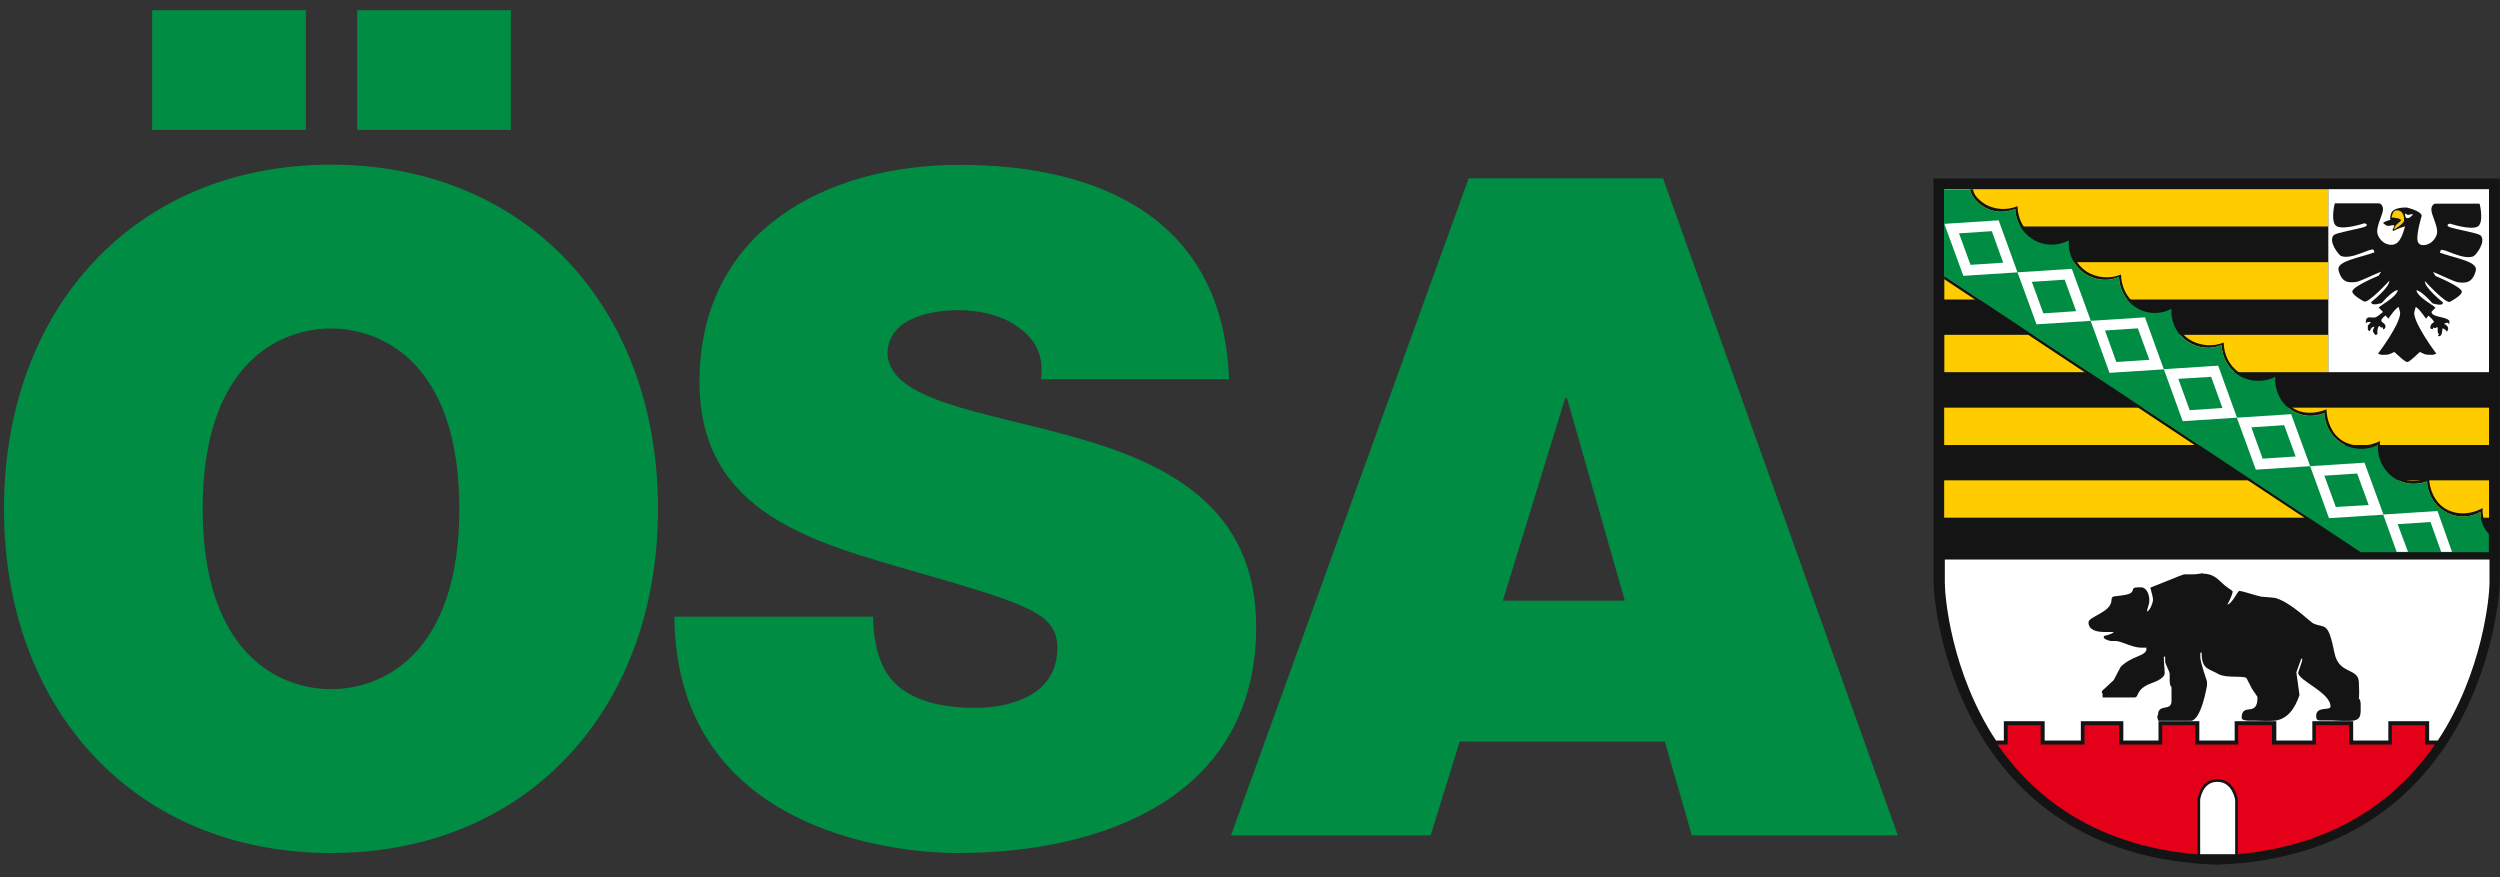 <svg xmlns:xlink="http://www.w3.org/1999/xlink" xmlns="http://www.w3.org/2000/svg" class="a-svg" viewBox="0 0 150 52.63" width="160" height="56.139" role="img" aria-labelledby="logo-oesa-title" focusable="false"><rect x="0" y="0" width="150" height="52.63" fill="#333333" stroke="none"/><title id="logo-oesa-title"></title><svg id="uuid-9a62fb4b-421f-4042-84c5-28b4be22b34e" data-name="Ebene_1" xmlns="http://www.w3.org/2000/svg" viewBox="0 0 150 52.63"></svg><path d="M21.43,7.79h9.22V.61h-9.22v7.18ZM9.13,7.79h9.22V.61h-9.22v7.18ZM.24,30.53c0,12.04,7.86,20.65,19.62,20.65s19.62-8.61,19.62-20.65-7.86-20.65-19.62-20.65S.24,18.5.24,30.53ZM12.16,30.53c0-8.78,4.66-10.82,7.7-10.82s7.7,2.04,7.7,10.82-4.66,10.82-7.7,10.82c-3.03,0-7.7-2.05-7.7-10.82Z" style="" fill="#008C42"></path><path d="M40.46,36.99c.11,12.59,12.63,14.19,17.02,14.19,8.62,0,17.89-3.31,17.89-13.58,0-7.23-5.42-9.83-10.9-11.37-5.48-1.55-11.01-2.15-11.22-4.97,0-2.21,2.66-2.65,4.28-2.65,1.19,0,2.55.28,3.52.99.98.66,1.62,1.66,1.41,3.15h11.28c-.33-9.61-7.75-12.86-16.16-12.86-7.97,0-15.61,3.92-15.61,13.03,0,7.95,7,9.66,13.12,11.43,6.67,1.93,8.35,2.48,8.35,4.53,0,2.93-2.98,3.59-4.93,3.59-2.22,0-4.83-.5-5.69-2.87-.27-.72-.43-1.6-.43-2.6h-11.93Z" style="" fill="#008C42"></path><path d="M90.17,36.04l3.74-12.15h.11l3.47,12.15h-7.32ZM73.86,50.12h11.98l1.74-5.63h12.31l1.62,5.63h12.36l-14.09-39.42h-11.66l-14.26,39.42Z" style="" fill="#008C42"></path><path d="M116.01,10.71h33.98v24.14c0,1.33-1.27,16.5-16.99,17.03-15.73-.53-16.99-15.6-16.99-17.03V10.71Z" style="" fill="#141414"></path><path d="M119.75,44.43h.48v-1.16s2.45,0,2.45,0v1.16h2.17v-.99s0-.17,0-.17h2.55v1.16s2.11,0,2.11,0v-1.16h2.45v1.16h2.12v-1.16h2.5v1.16h2.16v-1.16h2.45v1.16s2.11,0,2.11,0v-.99s0-.17,0-.17h2.45v1.16s.52,0,.52,0c2.73-4.14,3.1-8.73,3.1-9.44v-1.42h-32.68v1.42c0,.76.36,5.33,3.07,9.44Z" style="" fill="#FFFFFF"></path><path d="M132.17,34.42c.7,0,.95.4,1.3.69.23.19.49.34.49.37,0,.22-.32.8-.32.8.31-.07.61-.83.73-.83.11,0,1.02.29,1.3.35,0,0,.79.06.86.08.98.29,2.07,1.45,2.3,1.54.67.29.85-.18,1.24,1.76.26,1.3,1.41.87,1.46,1.73.05,1.05-.01.93,0,1.01,0,0,.11.02.11.37v.29c0,.4-.05.66-.61.67-.83.02-.87-.04-1.66-.02-.31,0-.4,0-.4-.28,0-.6.86-.29.86-.56,0-.85-1.94-1.55-1.94-2.03l.24-.72v-.13h-.05l-.3.83.19,1.36c-.26.77-.72,1.53-1.63,1.55-.62.02-.83-.02-1.39-.01-.14,0-.45-.02-.45-.16,0-.97.95-.01.95-1.23,0-.08-.22-.33-.35-.56-.15-.28-.3-.6-.32-.61-.24-.16-1.19.03-1.68-.24-.62-.35-1-.28-1-1.28h-.08v.29c0,.27.4,1.44.4,1.44v.24s-.34,2.11-.98,2.12h-1.94c-.12-.35-.02-.34-.02-.34,0-.73.81-.19.81-.85s0-.81,0-.85c0,0-.11-.02-.11-.4v-.37c0-.14-.27-.63-.27-.72v-.32h-.08c0,.5.05.6.05.99,0,.37-.81.6-.94.66-.84.37-.57.8-.89.8h-1.89c-.02-.17,0-.24,0-.24,0,0-.09-.02-.03-.16l.69-.64.42-.8c.67-.65,1.39-.62,1.54-.99v-.16h-.33c-.49,0-1.19-.4-1.51-.4h-.27s-.31-.03-.44-.19v-.11s.48-.09.6-.24h-.56c-.46,0-.96-.11-.96-.58,0-.35,1.36-.59,1.38-1.33.01-.31.15-.19.84-.32.74-.15.16-.45.78-.45h.16c.29,0,.49.38.49.77,0,.34-.16.5-.13.69.19-.11.35-.54.35-.72,0-.11-.05-.31-.16-.72,1.98-.78,1.91-.8,2.13-.8h.51c.14,0,.52-.07.52-.07ZM127.16,36.5c.08.04.21.11.3.17-.07.03.02.2-.04.17h-.22c-.04-.12,0-.2-.03-.26v-.08ZM126.46,41.44s-.03.06.11,0c0,.09-.05.29-.16.29-.03,0,0-.03-.08,0,.03-.19.06-.18.13-.29ZM126.87,41.46s0,.02.08,0v.08c-.07.06-.09.11-.13.19-.12-.08-.15.11-.15.03,0-.09.11-.3.2-.3ZM129.81,42.8c-.07.17-.03.18-.13.25v-.2c.06-.03.06-.04.13-.05ZM130.19,42.8c-.08.16-.13.27-.24.28.03-.31.12-.28.24-.28ZM135.3,42.8c0,.13.05.15.02.25h-.23l.07-.15c.03-.05,0-.08.14-.1ZM139.38,42.8c0,.09-.03.13-.05.21l-.13.03s0-.11,0-.14c0-.14.09-.08.19-.1ZM139.62,42.8s.06.02.11.05c-.05.06,0,.22-.19.19v-.11s.05-.09.08-.13ZM134.87,42.82h.08c-.03.11-.05.1,0,.19-.03,0-.21.02-.24.03v-.14s.15-.05.16-.08Z" style="" fill="#141414"></path><path d="M119.85,44.67h.61v-1.16h1.98v1.16h2.63v-1.16s2.08,0,2.08,0v1.16h2.58v-1.16h1.98v1.16h2.58v-1.16s2.03,0,2.03,0v1.16h2.63v-1.16s1.99,0,1.99,0v1.16s2.57,0,2.57,0v-1.16h1.99v1.16s.6,0,.6,0c-2.36,3.4-6.35,6.43-13.11,6.66-6.78-.23-10.79-3.26-13.14-6.66Z" style="" fill="#E30018"></path><path d="M149.34,28.82h-32.69v2.24h32.69v-2.24Z" style="" fill="#FFCC00"></path><path d="M149.34,24.46h-32.69v2.24h32.69v-2.24Z" style="" fill="#FFCC00"></path><path d="M139.7,20.09h-23.04v2.24h23.04v-2.24Z" style="" fill="#FFCC00"></path><path d="M139.7,15.73h-23.04v2.24h23.04v-2.24Z" style="" fill="#FFCC00"></path><path d="M139.7,11.35h-23.04v2.24h23.04v-2.24Z" style="" fill="#FFCC00"></path><path d="M141.35,33.11l-24.7-16.36v-.2s25,16.57,25,16.57h-.3Z" style="" fill="#141414"></path><path d="M149.34,31.81v.24s-.57-.55-.51-1.34c-.68.39-1.54.38-2.23-.08-.61-.4-.95-1.06-.98-1.75-.62.24-1.36.2-1.96-.2-.68-.45-1.03-1.23-.98-2-.67.34-1.56.32-2.23-.12-.62-.41-.96-1.08-.99-1.78-.63.26-1.35.23-1.96-.17-.69-.45-1.04-1.24-.98-2.01-.66.34-1.56.33-2.23-.11-.62-.41-.97-1.09-.99-1.79-.63.27-1.4.21-2.03-.2-.68-.45-1.03-1.21-.98-1.98-.67.35-1.49.34-2.16-.1-.62-.41-.97-1.09-.99-1.8-.64.27-1.4.22-2.03-.19-.68-.45-1.03-1.23-.98-2-.71.34-1.55.33-2.23-.12-.62-.41-.96-1.08-.99-1.77-.63.25-1.35.23-1.96-.18-.68-.45-.75-1-.75-1h.19s-.03.39.64.84c.61.4,1.39.43,2.02.17.02.7.31,1.37.93,1.78.68.45,1.51.46,2.18.11h.1c-.05.79.24,1.56.92,2.02.62.41,1.45.46,2.08.19.02.7.31,1.39.93,1.8.67.44,1.55.45,2.22.1-.04.76.25,1.53.93,1.98.62.41,1.45.47,2.08.2.02.7.31,1.38.93,1.8.67.44,1.63.37,2.29.03-.05.78.23,1.64.92,2.09.61.41,1.4.35,2.03.09.02.69.3,1.45.92,1.86.67.44,1.63.39,2.29.04-.05.77.23,1.63.91,2.08.61.4,1.4.37,2.03.12.03.68.31,1.42.92,1.82.7.46,1.62.39,2.3,0-.06.78.37,1.33.37,1.33Z" style="" fill="#141414"></path><path d="M149.34,32.05s-.57-.55-.51-1.34c-.68.39-1.54.38-2.23-.08-.61-.4-.95-1.06-.98-1.74-.62.24-1.36.19-1.96-.2-.68-.45-1.03-1.23-.98-2-.67.35-1.56.32-2.23-.12-.62-.41-.96-1.08-.99-1.78-.63.26-1.35.23-1.96-.17-.69-.45-1.04-1.24-.98-2.01-.66.34-1.56.33-2.23-.11-.62-.41-.97-1.09-.99-1.79-.63.27-1.4.21-2.03-.2-.68-.45-1.03-1.21-.98-1.98-.67.35-1.49.34-2.16-.1-.62-.41-.97-1.1-.99-1.8-.64.27-1.4.22-2.03-.19-.68-.45-1.03-1.23-.98-2h-.04c-.67.34-1.51.33-2.18-.12-.62-.41-.96-1.08-.99-1.78-.63.26-1.35.23-1.96-.17-.68-.45-.75-1-.75-1h-1.57s0,5.19,0,5.19l25,16.57h7.69v-1.06h0Z" style="" fill="#008C42"></path><path d="M121.06,16.34l-3.26.21-1.14-3.12,3.26-.21,1.13,3.12ZM120.19,15.76l-.68-1.89-1.97.13.69,1.89,1.97-.13Z" style="" fill="#FFFFFF"></path><path d="M125.45,19.25l-3.26.21-1.14-3.12,3.26-.21,1.14,3.12ZM124.57,18.67l-.69-1.89-1.97.13.69,1.89,1.97-.13Z" style="" fill="#FFFFFF"></path><path d="M129.83,22.16l-3.26.21-1.13-3.12,3.26-.21,1.13,3.12ZM128.96,21.58l-.69-1.88-1.97.13.68,1.89,1.97-.13Z" style="" fill="#FFFFFF"></path><path d="M134.22,25.06l-3.26.21-1.13-3.12,3.26-.21,1.13,3.12ZM133.35,24.49l-.68-1.88-1.97.12.68,1.88,1.97-.13Z" style="" fill="#FFFFFF"></path><path d="M138.61,27.97l-3.26.21-1.14-3.12,3.26-.21,1.14,3.12ZM137.74,27.39l-.69-1.88-1.97.13.68,1.88,1.97-.13Z" style="" fill="#FFFFFF"></path><path d="M143,30.88l-3.26.21-1.13-3.12,3.26-.21,1.14,3.12ZM142.12,30.3l-.69-1.89-1.97.13.69,1.88,1.97-.12Z" style="" fill="#FFFFFF"></path><path d="M147.12,33.11h-3.32l-.81-2.24,3.26-.21.87,2.45ZM146.47,33.11l-.64-1.79-1.97.13.62,1.66h1.99Z" style="" fill="#FFFFFF"></path><path d="M149.34,11.35v10.98h-9.64v-10.98h9.64Z" style="" fill="#FFFFFF"></path><path d="M131.93,51.33v-3.35s.12-1.15,1.11-1.15,1.15,1.16,1.15,1.16v3.34h-2.26Z" style="stroke-miterlimit: 3.86;" stroke="#141414" fill="#FFFFFF" stroke-width="0.16px"></path><path d="M143.16,18.91c-.1.07-.28.21-.28.32,0,.13.25.15.25.37,0,.11-.07.13-.15.17v-.12c-.22-.01-.07.02-.23-.1-.08.08-.13.27-.1.48l-.1.08c-.1-.06-.18-.21-.18-.27,0,0,.04-.15.1-.23-.14-.03-.25.14-.27.25-.09-.02-.13-.04-.13-.12v-.21c.07-.08.11-.11.19-.21-.09,0-.15,0-.21,0l-.1.08v-.12c0-.31.32-.23.33-.23h.19c.12,0,.34-.19.51-.33-.11-.12-.22-.23-.26-.26.11-.15,1.05-.61,1.15-1.05,0,0-.22-.07-.97.77,0,0-.66.22-.62-.06,0-.01,1.1-.86,1.08-1.28,0,0-1.3,1.43-1.53,1.24,0,0-.71-.37-.69-.6.02-.3,1.58-.94,1.58-.94l.15-.24c-.35.12-1.25.59-1.52.62-.39.04-.85.08-1.04-.72-.12-.54,1.29-.74,2.16-1.06l-.06-.16c-.21-.11-1.31.62-1.95.38-.12-.05-.8-.88-.43-1.26.18-.14,1.38-.34,1.82-.48.27-.09.15-.21,0-.22,0,0-1.2.4-1.64.18-.37-.19-.18-1.2-.12-1.38h2.65c.08,0,.24.12.24.35,0,.31-.35.89-.35,1.34,0,.3.32.8.86.8.59,0,.72-.89.82-1.11,0,0-.41.11-.69.27l-.07-.02c0-.09.11-.23.11-.31-.28-.04-.36.18-.68-.15.21-.15.59-.18.42-.24.06-.22-.06-.68.99-.68.02,0,.91.21.91.51,0,0-.26.84-.26,1.34,0,.26.11.4.34.41.53,0,.85-.5.85-.8,0-.44-.35-1.02-.35-1.34,0-.23.15-.35.24-.35h2.65c.06.18.25,1.19-.12,1.38-.44.22-1.64-.18-1.64-.18-.15.01-.27.13,0,.22.44.14,1.64.34,1.82.48.37.38-.3,1.22-.43,1.26-.64.24-1.74-.49-1.95-.38l-.06.16c.87.32,2.28.52,2.16,1.06-.19.8-.66.76-1.04.72-.28-.03-1.17-.5-1.53-.62l.15.24s1.56.64,1.58.94c.01.23-.7.6-.7.6-.22.19-1.52-1.24-1.52-1.24-.02.42,1.08,1.27,1.08,1.28.04.28-.62.06-.62.06-.75-.84-.97-.78-.97-.78.1.44,1.04.89,1.15,1.05-.04.03-.13.12-.24.24,0,.34.88.27,1.07.54v.21c-.06-.05-.08-.1-.13-.1,0,0-.15.03-.19.08.1.02.25.14.25.27,0,.08-.04.14-.08.19-.11-.15-.08-.1-.25-.21-.05.16,0,.38-.17.48h-.11s0-.06.06-.12c-.03-.04-.08-.07-.08-.15v-.27c-.09,0-.19.13-.27,0-.01.11-.02.11-.02.11-.15.02-.15-.04-.15-.11,0-.2.23-.31.23-.31-.1-.18-.25-.29-.34-.38l-.15.18c-.31-.44-.49-.65-.62-.7-.03.09-.09.35-.09.35,0,.69,1.33,2.45,1.33,2.45-.22.1-.27.07-.56.06-.13,0-.42-.16-.42-.16-.05,0-.6.6-.76.6-.19,0-.74-.6-.79-.6,0,0-.28.15-.41.16-.29.01-.34.04-.56-.06,0,0,1.33-1.75,1.33-2.45,0,0-.06-.26-.09-.35-.13.05-.31.25-.62.7l-.16-.18Z" style="" fill="#141414"></path><path d="M144.25,13.21c0,.2-.5.49-.62.57.07-.22.11-.27.28-.41.05-.04.11-.09.15-.15,0-.13-.49-.17-.57-.17.06-.19.08-.43.34-.43.31,0,.42.31.42.6Z" style="" fill="#FFCC00"></path><path d="M144.56,12.88c-.05,0-.08.05-.12,0-.04-.04-.09-.03-.13-.07h-.02c.03.09.02.28.13.28.05,0,.14-.02.18-.05.05-.03.14-.14.2-.18h-.1s-.14.01-.14.01Z" style="" fill="#FFFFFF"></path></svg>